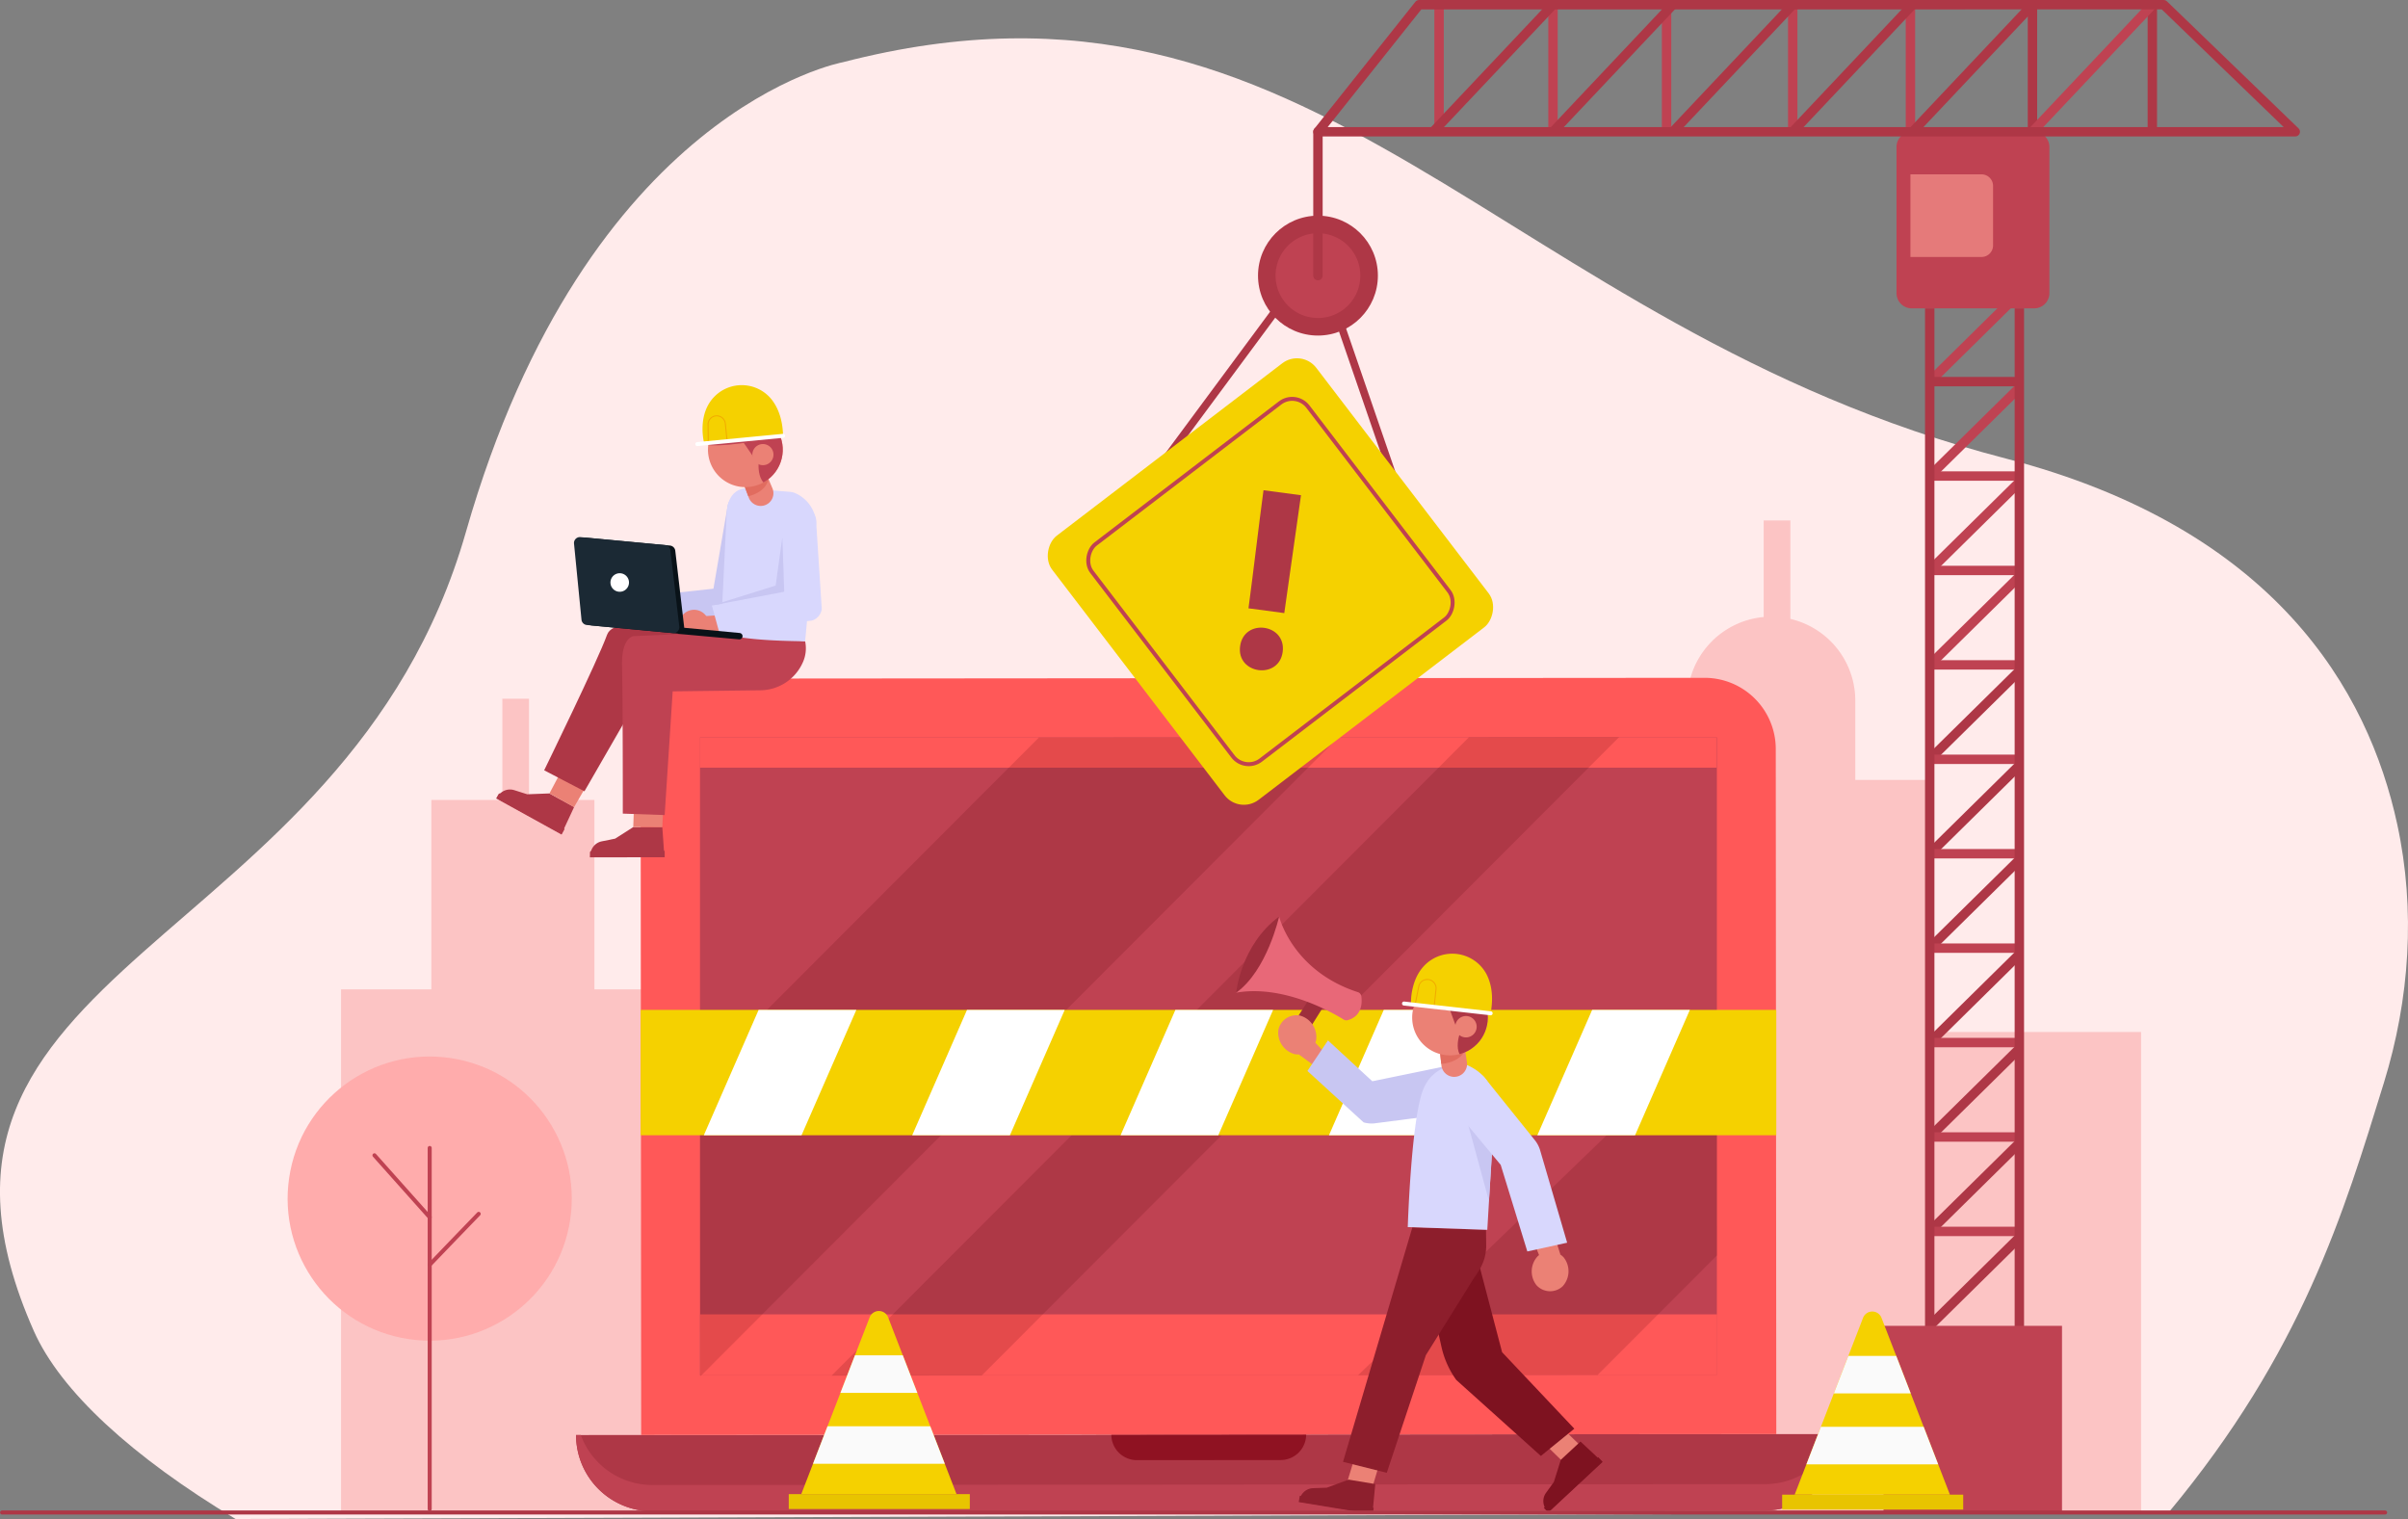 <svg xmlns="http://www.w3.org/2000/svg" xmlns:xlink="http://www.w3.org/1999/xlink" width="678.575" height="428.047" viewBox="0 0 678.575 428.047">
  <rect x="0" y="0" width="678.575" height="428.047" fill="#808080" stroke="none"/>
  <defs>
    <clipPath id="clip-path">
      <rect id="Rectangle_10" data-name="Rectangle 10" width="320.028" height="35.328" fill="#f5d100"/>
    </clipPath>
    <clipPath id="clip-path-2">
      <path id="Path_45" data-name="Path 45" d="M407.357,213.008a10.535,10.535,0,1,0,14.007-5.081A10.534,10.534,0,0,0,407.357,213.008Z" transform="translate(-406.363 -206.933)" fill="#eb8175"/>
    </clipPath>
    <clipPath id="clip-path-3">
      <path id="Path_73" data-name="Path 73" d="M510.4,292.719a10.656,10.656,0,1,0,14.995-1.494A10.655,10.655,0,0,0,510.4,292.719Z" transform="translate(-507.99 -288.814)" fill="#eb8175"/>
    </clipPath>
    <clipPath id="clip-path-4">
      <path id="Path_81" data-name="Path 81" d="M419.827,388.223,439.1,338.4a2.788,2.788,0,0,1,5.2,0l19.279,49.823Z" transform="translate(-419.827 -336.617)" fill="#f5d100"/>
    </clipPath>
    <clipPath id="clip-path-5">
      <path id="Path_83" data-name="Path 83" d="M563.184,388.3l19.279-49.825a2.787,2.787,0,0,1,5.2,0L606.94,388.3Z" transform="translate(-563.184 -336.696)" fill="#f5d100"/>
    </clipPath>
  </defs>
  <g id="OBJECTS" transform="translate(-304.194 -146.783)">
    <g id="Group_88" data-name="Group 88" transform="translate(304.194 148.107)">
      <g id="Group_87" data-name="Group 87">
        <g id="Group_86" data-name="Group 86">
          <g id="Group_13" data-name="Group 13" transform="translate(0 9.475)">
            <g id="Group_11" data-name="Group 11">
              <path id="Path_5" data-name="Path 5" d="M975.985,447.251c7.274-23.575,8.973-48.661,3.757-72.776-8.158-37.726-34.442-83.4-110.287-103.1C725.863,234.06,676.007,124.951,541.69,159.7c0,0-72.08,13.1-106.2,132.372s-167.786,121.3-121.761,225.155c7.522,16.975,27.777,35.491,56.859,52.983L915.3,568.376C952.942,523.118,964.658,483.966,975.985,447.251Z" transform="translate(-304.194 -152.959)" fill="#ffebeb"/>
            </g>
            <g id="Group_12" data-name="Group 12" transform="translate(96.107 135.857)">
              <path id="Path_6" data-name="Path 6" d="M696.758,295.672H676.32V273.315a23.664,23.664,0,0,0-18.3-23.036V222.533H650.5v27.219a23.666,23.666,0,0,0-21.523,23.563V296.33h-20.33v25.643h-1.369v47.66l-36.951-.266v-56.96H527.985v41.743H498.278V394.7h-35.9V502.047H581.657v-.016h25.621v.016H756.852V366.682H696.7Z" transform="translate(-249.602 -222.533)" fill="#fcc4c4"/>
              <path id="Path_7" data-name="Path 7" d="M378.86,330.162V276.8h20V248.258h7.521V276.8h18.429v53.363h20.679v31.97h32.953V253.225h68.8V477.538H353.411V330.162Z" transform="translate(-353.411 -198.025)" fill="#fcc4c4"/>
            </g>
          </g>
          <g id="Group_20" data-name="Group 20" transform="translate(162.332 189.683)">
            <g id="Group_17" data-name="Group 17">
              <g id="Group_14" data-name="Group 14" transform="translate(0 213.099)">
                <path id="Path_8" data-name="Path 8" d="M722.418,375.9l-313.57.244a21.5,21.5,0,0,1-21.523-21.486h0l356.578-.279h0A21.5,21.5,0,0,1,722.418,375.9Z" transform="translate(-387.326 -354.376)" fill="#ae3746"/>
                <path id="Path_9" data-name="Path 9" d="M722.413,368.492l-313.57.246a21.49,21.49,0,0,1-20.179-14.085l-1.338,0a21.5,21.5,0,0,0,21.523,21.486l313.57-.244A21.5,21.5,0,0,0,743.9,354.376h-1.336A21.489,21.489,0,0,1,722.413,368.492Z" transform="translate(-387.326 -354.376)" fill="#bf4252"/>
                <path id="Path_10" data-name="Path 10" d="M512.286,361.641l-40.513.031a7.2,7.2,0,0,1-7.2-7.194h0l54.91-.043h0A7.2,7.2,0,0,1,512.286,361.641Z" transform="translate(-313.735 -354.319)" fill="#8f1222"/>
              </g>
              <g id="Group_16" data-name="Group 16" transform="translate(18.201)">
                <path id="Path_11" data-name="Path 11" d="M716.674,458.359l-319.877.25-.15-193.074a20.056,20.056,0,0,1,20.039-20.072l279.766-.217a20.056,20.056,0,0,1,20.072,20.039Z" transform="translate(-396.647 -245.246)" fill="#ff5858"/>
                <rect id="Rectangle_6" data-name="Rectangle 6" width="286.561" height="179.77" transform="translate(16.725 16.788)" fill="#bf4252"/>
                <rect id="Rectangle_7" data-name="Rectangle 7" width="286.561" height="17.185" transform="translate(16.789 179.373)" fill="#ff5858"/>
                <rect id="Rectangle_8" data-name="Rectangle 8" width="286.561" height="8.531" transform="translate(16.658 16.788)" fill="#ff5858"/>
                <g id="Group_15" data-name="Group 15" transform="translate(16.73 16.698)">
                  <path id="Path_12" data-name="Path 12" d="M500.709,253.895l-95.495,95.644.066,84.2h.207l179.629-179.91Z" transform="translate(-405.214 -253.767)" fill="#57000b" opacity="0.16"/>
                  <path id="Path_13" data-name="Path 13" d="M424.2,433.748l42.317-.041L646.142,253.8l-42.317.041Z" transform="translate(-387.13 -253.797)" fill="#57000b" opacity="0.16"/>
                  <path id="Path_14" data-name="Path 14" d="M567.655,393.459l33.68-33.733-.05-63.825-101.1,97.6Z" transform="translate(-314.735 -213.685)" fill="#57000b" opacity="0.16"/>
                </g>
              </g>
            </g>
            <g id="Group_19" data-name="Group 19" transform="translate(18.2 93.572)">
              <rect id="Rectangle_9" data-name="Rectangle 9" width="320.028" height="35.328" fill="#f5d100"/>
              <g id="Group_18" data-name="Group 18" clip-path="url(#clip-path)">
                <path id="Path_15" data-name="Path 15" d="M430.527,344.058H402.991l23.7-54.22h27.536Z" transform="translate(-390.602 -296.335)" fill="#fff"/>
                <path id="Path_16" data-name="Path 16" d="M460.6,344.058H433.063l23.7-54.22H484.3Z" transform="translate(-361.953 -296.335)" fill="#fff"/>
                <path id="Path_17" data-name="Path 17" d="M490.671,344.058H463.135l23.7-54.22h27.536Z" transform="translate(-333.303 -296.335)" fill="#fff"/>
                <path id="Path_18" data-name="Path 18" d="M520.743,344.058H493.207l23.7-54.22h27.536Z" transform="translate(-304.653 -296.335)" fill="#fff"/>
                <path id="Path_19" data-name="Path 19" d="M550.815,344.058H523.279l23.7-54.22h27.536Z" transform="translate(-276.003 -296.335)" fill="#fff"/>
              </g>
            </g>
          </g>
          <g id="Group_41" data-name="Group 41" transform="translate(139.817 107.211)">
            <g id="Group_27" data-name="Group 27" transform="translate(0 67.341)">
              <g id="Group_23" data-name="Group 23">
                <g id="Group_22" data-name="Group 22" transform="translate(0 34.565)">
                  <g id="Group_21" data-name="Group 21" transform="translate(0 12.034)">
                    <path id="Path_20" data-name="Path 20" d="M390.748,262.469l-6.257.24-3.661-1.162a3.978,3.978,0,0,0-4.5,1.57l-.463.685,18.289,10.1,3.536-7.586Z" transform="translate(-375.729 -261.361)" fill="#ae3746"/>
                    <path id="Path_21" data-name="Path 21" d="M394.228,273.521,375.8,263.34l.644-1.166a.473.473,0,0,1,.646-.185L395.1,271.94l-.875,1.582" transform="translate(-375.796 -260.82)" fill="#ae3746"/>
                  </g>
                  <path id="Path_22" data-name="Path 22" d="M390.432,272.189l4.831-8.362-4.831-8.63-6.944,13.142Z" transform="translate(-368.469 -255.198)" fill="#eb8175"/>
                </g>
                <path id="Path_23" data-name="Path 23" d="M429.014,240.955s-26.065-7.479-28.574-.441-17.715,38.171-17.715,38.171l11.349,5.921L411.1,255.042,434,253.049Z" transform="translate(-369.195 -237.497)" fill="#ae3746"/>
              </g>
              <g id="Group_26" data-name="Group 26" transform="translate(26.43 2.262)">
                <g id="Group_25" data-name="Group 25" transform="translate(0 39.995)">
                  <g id="Group_24" data-name="Group 24" transform="translate(0 14.939)">
                    <path id="Path_24" data-name="Path 24" d="M401.491,266.787l-5.1,3.251-3.765.76a3.976,3.976,0,0,0-3.177,3.556l-.072.822,20.894-.031-.586-8.35Z" transform="translate(-389.29 -266.787)" fill="#ae3746"/>
                    <path id="Path_25" data-name="Path 25" d="M410.391,272.02l-21.058.031,0-1.332a.476.476,0,0,1,.477-.477l20.581-.033,0,1.81" transform="translate(-389.331 -263.526)" fill="#ae3746"/>
                  </g>
                  <path id="Path_26" data-name="Path 26" d="M403.771,274.083l.667-14.008-8.322-.938-.537,14.94Z" transform="translate(-383.378 -259.137)" fill="#eb8175"/>
                </g>
                <path id="Path_27" data-name="Path 27" d="M421.831,238.655l-24.565,1.119s-3.532.2-3.3,8.465.215,41.55.215,41.55l11.8.408,2.259-34.86,24.589-.3a13.23,13.23,0,0,0,12.056-7.8,9.629,9.629,0,0,0,.678-6.008Z" transform="translate(-384.923 -238.655)" fill="#bf4252"/>
              </g>
            </g>
            <g id="Group_34" data-name="Group 34" transform="translate(21.929 29.064)">
              <g id="Group_29" data-name="Group 29" transform="translate(9.656 0.318)">
                <g id="Group_28" data-name="Group 28" transform="translate(0 31.054)">
                  <path id="Path_28" data-name="Path 28" d="M400.413,238.173c0,2.332-1.576,2.685-3.907,2.689s-4.53-.34-4.534-2.671a4.221,4.221,0,1,1,8.442-.018Z" transform="translate(-391.971 -233.961)" fill="#e1ad9d"/>
                  <path id="Path_29" data-name="Path 29" d="M401.325,239.6l-4.878.01a2.321,2.321,0,0,1-2.322-2.312h0a2.323,2.323,0,0,1,2.312-2.322l4.878-.01a2.324,2.324,0,0,1,2.322,2.312h0A2.323,2.323,0,0,1,401.325,239.6Z" transform="translate(-389.919 -233.004)" fill="#e1ad9d"/>
                </g>
                <path id="Path_30" data-name="Path 30" d="M398.511,256.2l-1.629-7.985,20.056-2.185,4.013-23.432c.4-2.13,3.487-4.772,5.618-4.368l-.613-.174c2.128.4,4.085,2.878,3.681,5.009l-3.9,28.031a3.927,3.927,0,0,1-2.927,3.083Z" transform="translate(-387.292 -218.058)" fill="#c8c6f2"/>
              </g>
              <path id="Path_31" data-name="Path 31" d="M427.763,218.9a4.273,4.273,0,0,1,1.2.277l.2.078a9.9,9.9,0,0,1,5.93,8.5l-3.134,33.247c-20.781-.18-23.733-2.574-23.733-2.574l1.652-34.01c.252-3.206,1.724-6.225,5.378-6.528h0Z" transform="translate(-366.823 -217.895)" fill="#d8d7fd"/>
              <g id="Group_32" data-name="Group 32" transform="translate(29.622 4.86)">
                <g id="Group_31" data-name="Group 31">
                  <g id="Group_30" data-name="Group 30" transform="translate(0 29.406)">
                    <path id="Path_32" data-name="Path 32" d="M410.628,239.376c.16,2.326-1.394,2.783-3.72,2.941s-4.542-.037-4.7-2.363a4.221,4.221,0,1,1,8.422-.578Z" transform="translate(-402.196 -235.443)" fill="#eb8175"/>
                    <path id="Path_33" data-name="Path 33" d="M411.693,240.831l-4.866.334a2.324,2.324,0,0,1-2.472-2.152h0a2.326,2.326,0,0,1,2.154-2.47l4.866-.334a2.322,2.322,0,0,1,2.47,2.152h0A2.322,2.322,0,0,1,411.693,240.831Z" transform="translate(-400.144 -234.719)" fill="#eb8175"/>
                  </g>
                  <path id="Path_34" data-name="Path 34" d="M409.081,256.409l-2.154-7.86,21.857-3.513-1.242-20.324c.262-2.152,2.62-4.571,4.772-4.31h0c2.152.262,4.269,2.6,4.007,4.753l1.574,24.35a3.925,3.925,0,0,1-2.716,3.271Z" transform="translate(-397.688 -220.384)" fill="#d8d7fd"/>
                </g>
              </g>
              <g id="Group_33" data-name="Group 33" transform="translate(0 13.747)">
                <path id="Path_35" data-name="Path 35" d="M389.554,225.009l23.848,2.248a1.671,1.671,0,0,1,1.5,1.468l2.5,21.49a1.669,1.669,0,0,1-1.814,1.855l-24.243-2.287a1.668,1.668,0,0,1-1.505-1.5l-2.105-21.452A1.666,1.666,0,0,1,389.554,225.009Z" transform="translate(-386.355 -224.872)" fill="#091218"/>
                <path id="Path_36" data-name="Path 36" d="M388.852,224.943,412.7,227.19a1.667,1.667,0,0,1,1.5,1.468l2.5,21.49A1.669,1.669,0,0,1,414.889,252l-24.245-2.287a1.67,1.67,0,0,1-1.5-1.5l-2.107-21.452A1.669,1.669,0,0,1,388.852,224.943Z" transform="translate(-387.026 -224.935)" fill="#1b2934"/>
                <path id="Path_37" data-name="Path 37" d="M403.15,237.989l16.3,1.537a.9.9,0,0,1,.814.984h0a.9.9,0,0,1-.984.814L402,239.758Z" transform="translate(-372.762 -212.498)" fill="#091218"/>
                <path id="Path_38" data-name="Path 38" d="M397.5,233.009a2.611,2.611,0,1,1-2.355-2.845A2.613,2.613,0,0,1,397.5,233.009Z" transform="translate(-382.008 -219.965)" fill="#fff"/>
              </g>
              <path id="Path_39" data-name="Path 39" d="M426.781,225l.538,15.279-20.392,3.871,17.97-5.613Z" transform="translate(-368.065 -211.125)" fill="#c8c6f2"/>
            </g>
            <g id="Group_40" data-name="Group 40" transform="translate(56.68)">
              <g id="Group_38" data-name="Group 38" transform="translate(3.009 7.658)">
                <path id="Path_40" data-name="Path 40" d="M411.556,219.624l1.363,3.659a3.587,3.587,0,0,0,3.117,2.324h0a3.584,3.584,0,0,0,3.538-4.979l-2.39-5.618Z" transform="translate(-401.415 -199.238)" fill="#eb8175"/>
                <path id="Path_41" data-name="Path 41" d="M412.946,223.986s6.715-1.269,5.729-7.141-7.3-1.291-7.3-1.291l.615,5.862Z" transform="translate(-401.591 -200.34)" fill="#e16c5f"/>
                <g id="Group_37" data-name="Group 37">
                  <g id="Group_36" data-name="Group 36">
                    <path id="Path_42" data-name="Path 42" d="M407.357,213.008a10.535,10.535,0,1,0,14.007-5.081A10.534,10.534,0,0,0,407.357,213.008Z" transform="translate(-406.363 -206.933)" fill="#eb8175"/>
                    <g id="Group_35" data-name="Group 35" clip-path="url(#clip-path-2)">
                      <path id="Path_43" data-name="Path 43" d="M422.282,221.728s-1.658,8.442,4.546,8.625,2.826-15.831,2.826-15.831l-9.816-9.881-15.022,3.7,1.49,9.713s2.388,1.267,15.3-.861Z" transform="translate(-407.838 -209.115)" fill="#bf4252"/>
                      <path id="Path_44" data-name="Path 44" d="M410.621,210.011l4.935,7.218,4.254-4.7Z" transform="translate(-402.306 -204.001)" fill="#bf4252"/>
                    </g>
                  </g>
                  <path id="Path_46" data-name="Path 46" d="M413.048,213.228a2.978,2.978,0,1,0,3.96-1.437A2.979,2.979,0,0,0,413.048,213.228Z" transform="translate(-400.261 -202.572)" fill="#eb8175"/>
                </g>
              </g>
              <g id="Group_39" data-name="Group 39">
                <path id="Path_47" data-name="Path 47" d="M406.056,219.449s-2.277-8.3,3.107-13.444a10.8,10.8,0,0,1,15.639.742c1.851,2.21,3.339,5.538,3.476,10.541Z" transform="translate(-404.102 -203.011)" fill="#f5d100"/>
                <path id="Path_48" data-name="Path 48" d="M406.44,215.093l-.064-5.184a2.442,2.442,0,0,1,2.326-2.468h0a2.439,2.439,0,0,1,2.542,2.195l.519,5.173" transform="translate(-403.342 -198.794)" fill="none" stroke="#f1ab00" stroke-miterlimit="10" stroke-width="0.28"/>
                <line id="Line_1" data-name="Line 1" x1="24.176" y2="2.32" transform="translate(0 14.276)" fill="none" stroke="#fff" stroke-linecap="round" stroke-linejoin="round" stroke-width="1.121"/>
              </g>
            </g>
          </g>
          <g id="Group_64" data-name="Group 64" transform="translate(348.356 256.946)">
            <g id="Group_46" data-name="Group 46" transform="translate(17.636 87.569)">
              <g id="Group_43" data-name="Group 43" transform="translate(36.641 6.782)">
                <path id="Path_49" data-name="Path 49" d="M532.874,353.776l5.419,5.251-6.178,3.323-5.293-5.185Z" transform="translate(-494.728 -303.462)" fill="#eb8175"/>
                <path id="Path_50" data-name="Path 50" d="M510.387,339.105l3.622,16.028a25.465,25.465,0,0,0,4.122,9.117l23.839,21.417,9.43-7.68-20.355-21.554-7.457-28.424Z" transform="translate(-510.387 -328.01)" fill="#7e1220"/>
                <g id="Group_42" data-name="Group 42" transform="translate(32.28 53.598)">
                  <path id="Path_51" data-name="Path 51" d="M531.845,360.6l-1.953,6.229-2.23,3.1a3.958,3.958,0,0,0,.092,4.743l.506.648,15.21-14.173-6.081-5.69Z" transform="translate(-526.918 -355.458)" fill="#7e1220"/>
                  <path id="Path_52" data-name="Path 52" d="M543.55,359.037l-15.33,14.284L526.993,372l15.33-14.284,1.227,1.317" transform="translate(-526.846 -353.303)" fill="#7e1220"/>
                </g>
              </g>
              <g id="Group_45" data-name="Group 45">
                <path id="Path_53" data-name="Path 53" d="M507.626,359.622l-2.033,6.788-6.981-1.872,2.042-6.665Z" transform="translate(-484.964 -292.777)" fill="#eb8175"/>
                <path id="Path_54" data-name="Path 54" d="M517.561,324.537l-19.554,66.1,12.339,3.081,11.007-33.135L534.874,338.9a29.8,29.8,0,0,0,1.933-3.029,12.81,12.81,0,0,0,1.547-6.315l-.047-4.3Z" transform="translate(-485.54 -324.537)" fill="#8d1e2c"/>
                <g id="Group_44" data-name="Group 44" transform="translate(0 71.108)">
                  <path id="Path_55" data-name="Path 55" d="M505.624,360.952l-6.169,2.279-3.849.133a3.986,3.986,0,0,0-3.726,2.993l-.205.8,20.666,3.4.793-8.352Z" transform="translate(-491.572 -360.952)" fill="#8d1f2d"/>
                  <path id="Path_56" data-name="Path 56" d="M512.452,368.492l-20.829-3.426.294-1.789,20.829,3.426-.294,1.789" transform="translate(-491.623 -358.737)" fill="#8d1f2d"/>
                </g>
              </g>
            </g>
            <g id="Group_57" data-name="Group 57">
              <g id="Group_51" data-name="Group 51">
                <g id="Group_47" data-name="Group 47">
                  <path id="Path_57" data-name="Path 57" d="M497.9,290.156l-7.9,12.33,3.787,2.719,8.18-13.046Z" transform="translate(-475.534 -269.723)" fill="#9d2e3c"/>
                  <path id="Path_58" data-name="Path 58" d="M494.694,279.692s3.652,15.282,22.155,21.3a1.455,1.455,0,0,1,1.016,1.177c.236,1.769.238,5.6-3.855,6.729a1.476,1.476,0,0,1-1.158-.184c-2.828-1.771-16.75-9.91-30.261-7.563Z" transform="translate(-482.591 -279.692)" fill="#e86878"/>
                  <path id="Path_59" data-name="Path 59" d="M494.694,279.692s-3.392,15.245-12.1,21.46C482.591,301.152,483.819,287.784,494.694,279.692Z" transform="translate(-482.591 -279.692)" fill="#9d2e3c"/>
                </g>
                <g id="Group_50" data-name="Group 50" transform="translate(11.8 27.816)">
                  <g id="Group_49" data-name="Group 49">
                    <g id="Group_48" data-name="Group 48">
                      <path id="Path_60" data-name="Path 60" d="M488.722,298.085a6.265,6.265,0,0,0,4.542,6.8,5.185,5.185,0,0,0,6.118-4.042,6.269,6.269,0,0,0-4.542-6.8A5.184,5.184,0,0,0,488.722,298.085Z" transform="translate(-488.634 -293.937)" fill="#eb8175"/>
                    </g>
                    <path id="Path_61" data-name="Path 61" d="M500.7,303.071l-5.479-5.724-3.579,4.4,9.058,6.639" transform="translate(-485.766 -290.688)" fill="#eb8175"/>
                  </g>
                  <path id="Path_62" data-name="Path 62" d="M498.663,297.568l-5.792,8.609,15.835,14.495a8.368,8.368,0,0,0,2.976.287l20.91-2.71A5.973,5.973,0,0,0,538.273,312h0c-.156-3.294.476-8.063-2.82-7.906l-24.292,4.989Z" transform="translate(-484.597 -290.477)" fill="#c8c6f2"/>
                </g>
              </g>
              <g id="Group_53" data-name="Group 53" transform="translate(48.353 41.397)">
                <g id="Group_52" data-name="Group 52">
                  <path id="Path_63" data-name="Path 63" d="M531.758,314.157a12.007,12.007,0,0,0-5.39-11.572c-1.74-1.115-3.466-1.869-4.712-1.658-4.169.7-8.457,2.593-10.291,8.223-3.12,9.574-4.013,37.869-4.013,37.869l22.413.766Z" transform="translate(-507.353 -300.892)" fill="#d8d7fd"/>
                </g>
                <path id="Path_64" data-name="Path 64" d="M515.615,308.05l6.738,24.764,1.362-21.01Z" transform="translate(-499.482 -294.072)" fill="#c8c6f2"/>
              </g>
              <g id="Group_56" data-name="Group 56" transform="translate(60.01 43.928)">
                <g id="Group_55" data-name="Group 55" transform="translate(21.775 40.61)">
                  <g id="Group_54" data-name="Group 54" transform="translate(1.495 9.836)">
                    <path id="Path_65" data-name="Path 65" d="M533.912,337.891a6.266,6.266,0,0,0,.348-8.172,5.182,5.182,0,0,0-7.323-.348,6.268,6.268,0,0,0-.349,8.172A5.186,5.186,0,0,0,533.912,337.891Z" transform="translate(-525.24 -328.022)" fill="#eb8175"/>
                  </g>
                  <path id="Path_66" data-name="Path 66" d="M524.474,325.05l4.087,10.083,5.488-1.443-3.394-10.706" transform="translate(-524.474 -322.985)" fill="#eb8175"/>
                </g>
                <path id="Path_67" data-name="Path 67" d="M535.359,352.642l11.222-2.466-7.612-26.032a8.339,8.339,0,0,0-1.344-2.673l-13.972-17.393c-1.888-2.706-5.073-2.222-7.778-.336h0a5.975,5.975,0,0,0-1.48,8.317l13.458,16.18Z" transform="translate(-513.323 -302.188)" fill="#d8d7fd"/>
              </g>
            </g>
            <g id="Group_63" data-name="Group 63" transform="translate(47.295 10.482)">
              <g id="Group_61" data-name="Group 61" transform="translate(2.302 7.332)">
                <path id="Path_68" data-name="Path 68" d="M511.991,300.69l.426,3.925a3.622,3.622,0,0,0,2.476,3.052h0a3.625,3.625,0,0,0,4.71-4l-.945-6.1Z" transform="translate(-504.178 -280.477)" fill="#eb8175"/>
                <path id="Path_69" data-name="Path 69" d="M512.331,305.694s6.922-.227,7.418-6.227-6.862-2.429-6.862-2.429l-.855,5.9Z" transform="translate(-504.139 -281.985)" fill="#e16c5f"/>
                <g id="Group_60" data-name="Group 60">
                  <g id="Group_59" data-name="Group 59">
                    <path id="Path_70" data-name="Path 70" d="M510.4,292.719a10.656,10.656,0,1,0,14.995-1.494A10.655,10.655,0,0,0,510.4,292.719Z" transform="translate(-507.99 -288.814)" fill="#eb8175"/>
                    <g id="Group_58" data-name="Group 58" clip-path="url(#clip-path-3)">
                      <path id="Path_71" data-name="Path 71" d="M522.338,304.338s-3.728,7.86,2.308,9.586,6.713-14.815,6.713-14.815l-7.165-12.13-15.647-.115-.957,9.892s2.027,1.838,15.216,2.968Z" transform="translate(-508.37 -290.674)" fill="#ae3746"/>
                      <path id="Path_72" data-name="Path 72" d="M512.908,291.715l3.04,8.3,5.341-3.549Z" transform="translate(-503.305 -286.051)" fill="#ae3746"/>
                    </g>
                  </g>
                  <path id="Path_74" data-name="Path 74" d="M514.894,295.155a3.012,3.012,0,1,0,4.239-.422A3.012,3.012,0,0,0,514.894,295.155Z" transform="translate(-502.063 -283.824)" fill="#eb8175"/>
                </g>
              </g>
              <g id="Group_62" data-name="Group 62">
                <path id="Path_75" data-name="Path 75" d="M507.824,299.35s-.523-8.691,5.878-12.655a10.926,10.926,0,0,1,15.325,4c1.371,2.574,2.148,6.176,1.24,11.156Z" transform="translate(-505.856 -285.06)" fill="#f5d100"/>
                <path id="Path_76" data-name="Path 76" d="M508.413,295.91l1.017-5.143a2.47,2.47,0,0,1,2.818-1.957h0a2.467,2.467,0,0,1,2.058,2.7l-.564,5.229" transform="translate(-505.285 -281.518)" fill="none" stroke="#f1ab00" stroke-miterlimit="10" stroke-width="0.283"/>
                <line id="Line_2" data-name="Line 2" x1="24.411" y1="2.746" transform="translate(0 14.041)" fill="none" stroke="#fff" stroke-linecap="round" stroke-linejoin="round" stroke-width="1.133"/>
              </g>
            </g>
          </g>
          <g id="Group_75" data-name="Group 75" transform="translate(292.312)">
            <g id="Group_65" data-name="Group 65" transform="translate(238.465 81.316)">
              <line id="Line_3" data-name="Line 3" x1="25.257" y2="24.899" transform="translate(13.02 266.075)" fill="none" stroke="#ae3746" stroke-miterlimit="10" stroke-width="2.649"/>
              <line id="Line_4" data-name="Line 4" x1="25.257" y2="24.899" transform="translate(13.02 239.467)" fill="none" stroke="#ae3746" stroke-miterlimit="10" stroke-width="2.649"/>
              <line id="Line_5" data-name="Line 5" x1="25.257" y2="24.899" transform="translate(13.02 212.859)" fill="none" stroke="#ae3746" stroke-miterlimit="10" stroke-width="2.649"/>
              <line id="Line_6" data-name="Line 6" x1="25.257" y2="24.899" transform="translate(13.02 186.252)" fill="none" stroke="#ae3746" stroke-miterlimit="10" stroke-width="2.649"/>
              <line id="Line_7" data-name="Line 7" x1="25.257" y2="24.899" transform="translate(13.02 159.645)" fill="none" stroke="#ae3746" stroke-miterlimit="10" stroke-width="2.649"/>
              <line id="Line_8" data-name="Line 8" x1="25.257" y2="24.899" transform="translate(13.02 133.037)" fill="none" stroke="#ae3746" stroke-miterlimit="10" stroke-width="2.649"/>
              <line id="Line_9" data-name="Line 9" x1="25.257" y2="24.899" transform="translate(13.02 106.43)" fill="none" stroke="#ae3746" stroke-miterlimit="10" stroke-width="2.649"/>
              <line id="Line_10" data-name="Line 10" x1="25.257" y2="24.899" transform="translate(13.02 79.822)" fill="none" stroke="#bf4252" stroke-miterlimit="10" stroke-width="2.649"/>
              <line id="Line_11" data-name="Line 11" x1="25.257" y2="24.899" transform="translate(13.02 53.215)" fill="none" stroke="#bf4252" stroke-miterlimit="10" stroke-width="2.649"/>
              <line id="Line_12" data-name="Line 12" x1="25.257" y2="24.899" transform="translate(13.02 26.608)" fill="none" stroke="#bf4252" stroke-miterlimit="10" stroke-width="2.649"/>
              <line id="Line_13" data-name="Line 13" x1="25.257" y2="24.899" transform="translate(13.02)" fill="none" stroke="#bf4252" stroke-miterlimit="10" stroke-width="2.649"/>
              <line id="Line_14" data-name="Line 14" x2="25.257" transform="translate(13.02 264.366)" fill="none" stroke="#bf4252" stroke-miterlimit="10" stroke-width="2.649"/>
              <line id="Line_15" data-name="Line 15" x2="25.257" transform="translate(13.02 237.759)" fill="none" stroke="#bf4252" stroke-miterlimit="10" stroke-width="2.649"/>
              <line id="Line_16" data-name="Line 16" x2="25.257" transform="translate(13.02 211.151)" fill="none" stroke="#bf4252" stroke-miterlimit="10" stroke-width="2.649"/>
              <line id="Line_17" data-name="Line 17" x2="25.257" transform="translate(13.02 184.543)" fill="none" stroke="#bf4252" stroke-miterlimit="10" stroke-width="2.649"/>
              <line id="Line_18" data-name="Line 18" x2="25.257" transform="translate(13.02 157.936)" fill="none" stroke="#bf4252" stroke-miterlimit="10" stroke-width="2.649"/>
              <line id="Line_19" data-name="Line 19" x2="25.257" transform="translate(13.02 131.329)" fill="none" stroke="#bf4252" stroke-miterlimit="10" stroke-width="2.649"/>
              <line id="Line_20" data-name="Line 20" x2="25.257" transform="translate(13.02 104.721)" fill="none" stroke="#bf4252" stroke-miterlimit="10" stroke-width="2.649"/>
              <line id="Line_21" data-name="Line 21" x2="25.257" transform="translate(13.02 78.114)" fill="none" stroke="#bf4252" stroke-miterlimit="10" stroke-width="2.649"/>
              <line id="Line_22" data-name="Line 22" x2="25.257" transform="translate(13.02 51.506)" fill="none" stroke="#bf4252" stroke-miterlimit="10" stroke-width="2.649"/>
              <line id="Line_23" data-name="Line 23" x2="25.257" transform="translate(13.02 24.899)" fill="none" stroke="#ae3746" stroke-miterlimit="10" stroke-width="2.649"/>
              <line id="Line_24" data-name="Line 24" y1="293.929" transform="translate(13.02 4.255)" fill="none" stroke="#ae3746" stroke-miterlimit="10" stroke-width="2.649"/>
              <line id="Line_25" data-name="Line 25" y1="293.929" transform="translate(38.277 4.255)" fill="none" stroke="#ae3746" stroke-miterlimit="10" stroke-width="2.649"/>
              <rect id="Rectangle_11" data-name="Rectangle 11" width="50.297" height="52.259" transform="translate(0 290.973)" fill="#bf4252"/>
            </g>
            <g id="Group_74" data-name="Group 74">
              <g id="Group_66" data-name="Group 66" transform="translate(242.123 35.803)">
                <path id="Rectangle_12" data-name="Rectangle 12" d="M4.3,0H38.785a4.3,4.3,0,0,1,4.3,4.3V45.468a4.3,4.3,0,0,1-4.3,4.3H4.3a4.3,4.3,0,0,1-4.3-4.3V4.3A4.3,4.3,0,0,1,4.3,0Z" fill="#bf4252"/>
                <path id="Rectangle_13" data-name="Rectangle 13" d="M0,0H20.027a3.259,3.259,0,0,1,3.259,3.259V20.026a3.259,3.259,0,0,1-3.259,3.259H0a0,0,0,0,1,0,0V0A0,0,0,0,1,0,0Z" transform="translate(3.926 12.001)" fill="#e57a7a"/>
              </g>
              <g id="Group_73" data-name="Group 73">
                <g id="Group_69" data-name="Group 69" transform="translate(0 81.316)">
                  <line id="Line_26" data-name="Line 26" x2="20.204" y2="58.693" transform="translate(84.852 6.972)" fill="none" stroke="#ae3746" stroke-miterlimit="10" stroke-width="2.162"/>
                  <line id="Line_27" data-name="Line 27" x1="39.4" y2="53.215" transform="translate(31.398)" fill="none" stroke="#ae3746" stroke-miterlimit="10" stroke-width="2.162"/>
                  <g id="Group_68" data-name="Group 68" transform="translate(0 15.504)">
                    <rect id="Rectangle_14" data-name="Rectangle 14" width="93.727" height="93.727" rx="6.838" transform="matrix(-0.607, -0.794, 0.794, -0.607, 56.934, 131.387)" fill="#f5d100"/>
                    <rect id="Rectangle_15" data-name="Rectangle 15" width="76.686" height="76.686" rx="5.595" transform="matrix(-0.607, -0.794, 0.794, -0.607, 58.527, 119.443)" fill="none" stroke="#bf4252" stroke-miterlimit="10" stroke-width="1.114"/>
                    <g id="Group_67" data-name="Group 67" transform="translate(57.088 39.994)">
                      <path id="Path_77" data-name="Path 77" d="M495.186,263.737c-1.054,7.9-13.048,6.305-12-1.6C484.255,254.163,496.249,255.763,495.186,263.737Zm5.159-44.159L495.639,252.8l-10.088-1.345c1.49-11.175,2.732-22.038,4.232-33.284Z" transform="translate(-483.126 -218.171)" fill="#ae3746"/>
                    </g>
                  </g>
                </g>
                <g id="Group_72" data-name="Group 72" transform="translate(62.197)">
                  <g id="Group_70" data-name="Group 70" transform="translate(0 59.454)">
                    <circle id="Ellipse_2" data-name="Ellipse 2" cx="16.89" cy="16.89" r="16.89" fill="#ae3746"/>
                    <path id="Path_78" data-name="Path 78" d="M512.162,193.031a11.944,11.944,0,1,1-11.943-11.943A11.942,11.942,0,0,1,512.162,193.031Z" transform="translate(-483.329 -176.14)" fill="#bf4252"/>
                  </g>
                  <g id="Group_71" data-name="Group 71" transform="translate(16.891)">
                    <line id="Line_28" data-name="Line 28" y2="35.803" transform="translate(66.235)" fill="none" stroke="#bf4252" stroke-miterlimit="10" stroke-width="2.649"/>
                    <line id="Line_29" data-name="Line 29" y2="35.803" transform="translate(34.129)" fill="none" stroke="#bf4252" stroke-miterlimit="10" stroke-width="2.649"/>
                    <line id="Line_30" data-name="Line 30" y2="35.803" transform="translate(98.236)" fill="none" stroke="#bf4252" stroke-miterlimit="10" stroke-width="2.649"/>
                    <line id="Line_31" data-name="Line 31" y2="35.803" transform="translate(133.792)" fill="none" stroke="#bf4252" stroke-miterlimit="10" stroke-width="2.649"/>
                    <line id="Line_32" data-name="Line 32" y2="35.803" transform="translate(166.961)" fill="none" stroke="#bf4252" stroke-miterlimit="10" stroke-width="2.649"/>
                    <line id="Line_33" data-name="Line 33" y2="35.803" transform="translate(201.35)" fill="none" stroke="#ae3746" stroke-miterlimit="10" stroke-width="2.649"/>
                    <line id="Line_34" data-name="Line 34" y2="35.803" transform="translate(235.128)" fill="none" stroke="#ae3746" stroke-miterlimit="10" stroke-width="2.649"/>
                    <line id="Line_35" data-name="Line 35" y1="35.803" x2="33.779" transform="translate(32.456)" fill="none" stroke="#ae3746" stroke-miterlimit="10" stroke-width="2.649"/>
                    <line id="Line_36" data-name="Line 36" y1="35.803" x2="33.779" transform="translate(66.235)" fill="none" stroke="#ae3746" stroke-miterlimit="10" stroke-width="2.649"/>
                    <line id="Line_37" data-name="Line 37" y1="35.803" x2="33.779" transform="translate(100.014)" fill="none" stroke="#ae3746" stroke-miterlimit="10" stroke-width="2.649"/>
                    <line id="Line_38" data-name="Line 38" y1="35.803" x2="33.779" transform="translate(133.792)" fill="none" stroke="#ae3746" stroke-miterlimit="10" stroke-width="2.649"/>
                    <line id="Line_39" data-name="Line 39" y1="35.803" x2="33.779" transform="translate(167.571)" fill="none" stroke="#ae3746" stroke-miterlimit="10" stroke-width="2.649"/>
                    <line id="Line_40" data-name="Line 40" y1="35.803" x2="33.779" transform="translate(201.35)" fill="none" stroke="#bf4252" stroke-miterlimit="10" stroke-width="2.649"/>
                    <path id="Path_79" data-name="Path 79" d="M494.392,183.91H769.8l-37.082-35.8H522.882Z" transform="translate(-494.392 -148.107)" fill="none" stroke="#ae3746" stroke-linecap="round" stroke-linejoin="round" stroke-width="2.649"/>
                    <line id="Line_41" data-name="Line 41" y2="40.542" transform="translate(0 35.803)" fill="none" stroke="#ae3746" stroke-linecap="round" stroke-linejoin="round" stroke-width="2.649"/>
                  </g>
                </g>
              </g>
            </g>
          </g>
          <g id="Group_82" data-name="Group 82" transform="translate(222.274 368.105)">
            <g id="Group_78" data-name="Group 78">
              <g id="Group_77" data-name="Group 77" transform="translate(3.523)">
                <path id="Path_80" data-name="Path 80" d="M419.827,388.223,439.1,338.4a2.788,2.788,0,0,1,5.2,0l19.279,49.823Z" transform="translate(-419.827 -336.617)" fill="#f5d100"/>
                <g id="Group_76" data-name="Group 76" clip-path="url(#clip-path-4)">
                  <rect id="Rectangle_16" data-name="Rectangle 16" width="34.229" height="10.575" transform="translate(4.465 12.494)" fill="#fafafa"/>
                  <rect id="Rectangle_17" data-name="Rectangle 17" width="38.714" height="10.575" transform="translate(2.596 32.479)" fill="#fafafa"/>
                </g>
              </g>
              <rect id="Rectangle_18" data-name="Rectangle 18" width="51.022" height="4.199" transform="translate(0 51.606)" fill="#e8c400"/>
            </g>
            <g id="Group_81" data-name="Group 81" transform="translate(279.935 0.154)">
              <g id="Group_80" data-name="Group 80" transform="translate(3.523)">
                <path id="Path_82" data-name="Path 82" d="M563.184,388.3l19.279-49.825a2.787,2.787,0,0,1,5.2,0L606.94,388.3Z" transform="translate(-563.184 -336.696)" fill="#f5d100"/>
                <g id="Group_79" data-name="Group 79" clip-path="url(#clip-path-5)">
                  <rect id="Rectangle_19" data-name="Rectangle 19" width="34.229" height="10.575" transform="translate(4.466 12.494)" fill="#fafafa"/>
                  <rect id="Rectangle_20" data-name="Rectangle 20" width="38.714" height="10.575" transform="translate(2.596 32.479)" fill="#fafafa"/>
                </g>
              </g>
              <rect id="Rectangle_21" data-name="Rectangle 21" width="51.022" height="4.199" transform="translate(0 51.606)" fill="#e8c400"/>
            </g>
          </g>
          <g id="Group_85" data-name="Group 85" transform="translate(0.585 290.937)">
            <g id="Group_84" data-name="Group 84" transform="translate(75.008)">
              <circle id="Ellipse_3" data-name="Ellipse 3" cx="40.035" cy="40.035" r="40.035" transform="translate(0 79.196) rotate(-81.529)" fill="#ffacac"/>
              <g id="Group_83" data-name="Group 83" transform="translate(29.928 31.226)">
                <line id="Line_42" data-name="Line 42" y2="101.746" transform="translate(15.568)" fill="none" stroke="#bf4252" stroke-linecap="round" stroke-linejoin="round" stroke-width="1.137"/>
                <line id="Line_43" data-name="Line 43" x2="15.568" y2="17.458" transform="translate(0 2.073)" fill="none" stroke="#bf4252" stroke-linecap="round" stroke-linejoin="round" stroke-width="1.137"/>
                <path id="Path_84" data-name="Path 84" d="M380.015,322.6c-1.115,1.115-13.81,14.335-13.81,14.335" transform="translate(-350.637 -304.03)" fill="none" stroke="#bf4252" stroke-linecap="round" stroke-linejoin="round" stroke-width="1.137"/>
              </g>
            </g>
            <path id="Path_107" data-name="Path 107" d="M0,0H671.539" transform="translate(0 133.952)" fill="none" stroke="#ae3746" stroke-linecap="round" stroke-width="1.137"/>
          </g>
        </g>
      </g>
    </g>
  </g>
</svg>
